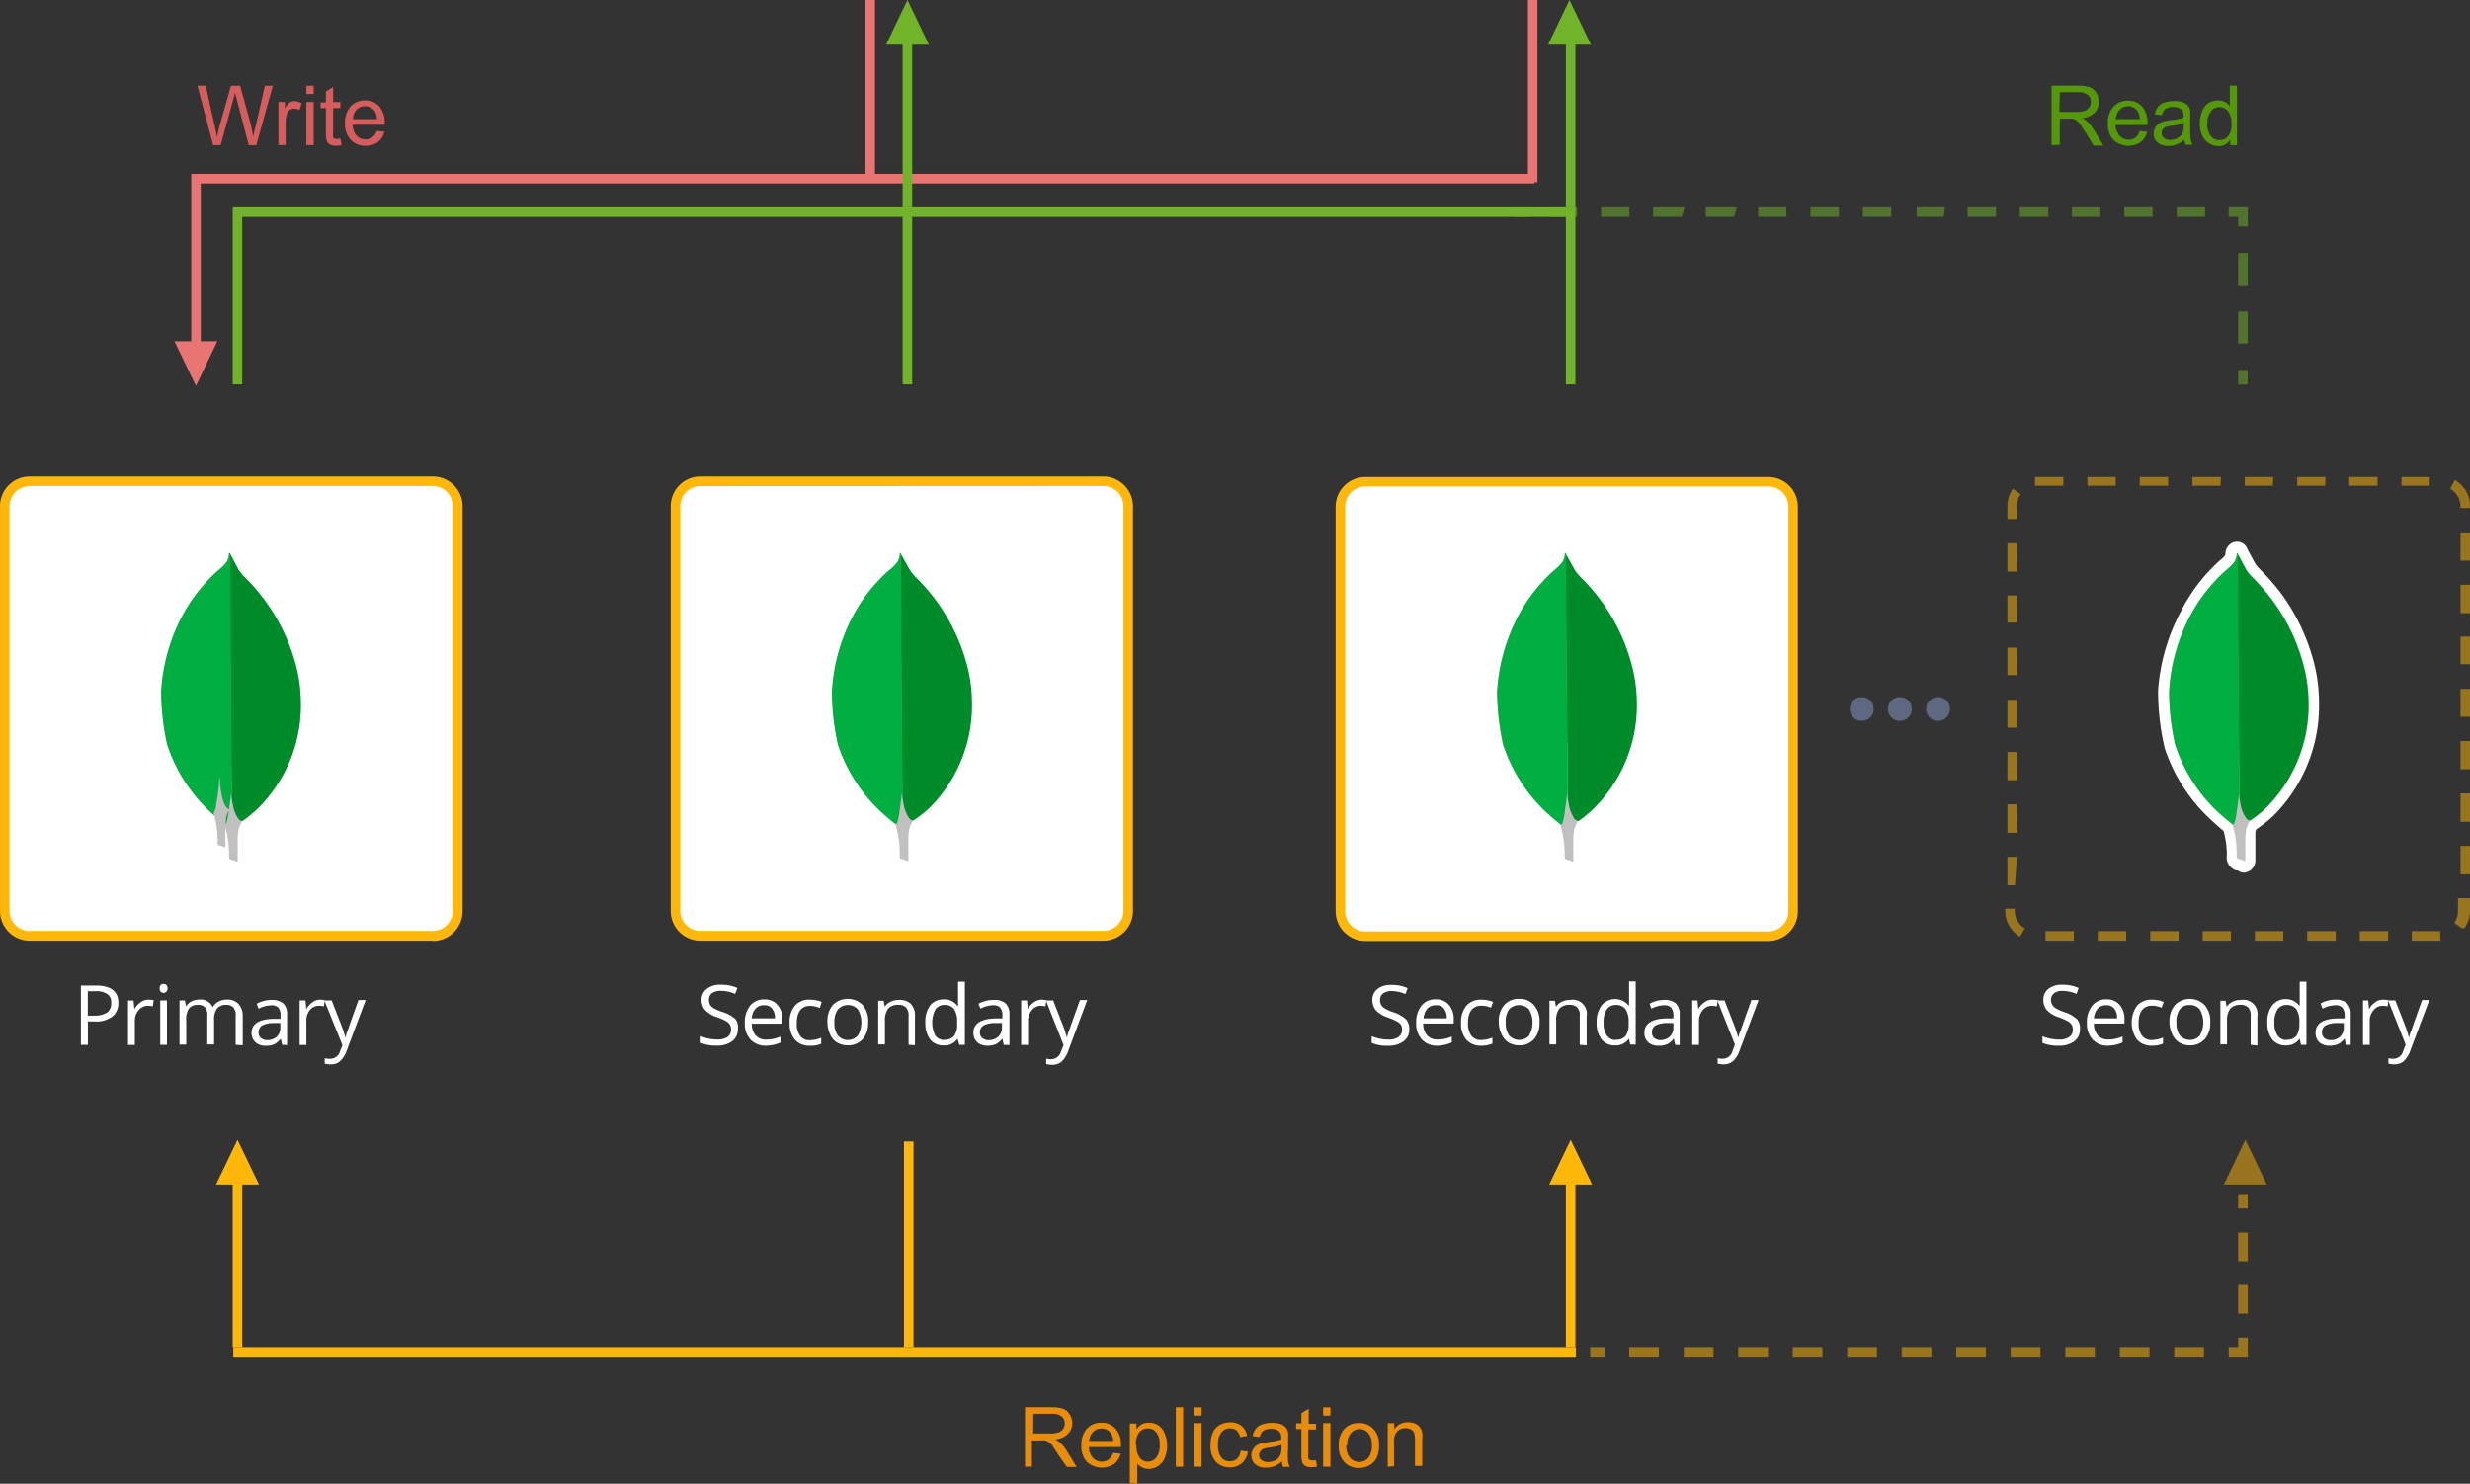 <svg id="b2e19d48-5b81-490c-b13d-af9fe0de7907" data-name="Слой 1" xmlns="http://www.w3.org/2000/svg" width="283" height="170" viewBox="0 0 283 170"><rect x="0" y="0" width="283" height="170" fill="#333333" stroke="none"/><path d="M13.56,114.89a1.94,1.94,0,0,1-.7,1.59,3.09,3.09,0,0,1-2,.55h-.79v2.68h-.8v-6.8H11C12.71,112.91,13.56,113.58,13.56,114.89Zm-3.5,1.47h.7a2.7,2.7,0,0,0,1.52-.36,1.27,1.27,0,0,0,.46-1.09,1.13,1.13,0,0,0-.41-1,2.23,2.23,0,0,0-1.4-.35h-.87Z" fill="#fff"/><path d="M17,114.53a3.15,3.15,0,0,1,.61.06l-.11.71a3.45,3.45,0,0,0-.55-.07,1.36,1.36,0,0,0-1.06.5,1.84,1.84,0,0,0-.44,1.27v2.73h-.78v-5.1h.63l.1,1h0a2.16,2.16,0,0,1,.67-.77A1.49,1.49,0,0,1,17,114.53Z" fill="#fff"/><path d="M18.29,113.23a.52.52,0,0,1,.13-.39.49.49,0,0,1,.64,0,.6.6,0,0,1,0,.78.44.44,0,0,1-.31.13.46.46,0,0,1-.33-.13A.56.56,0,0,1,18.29,113.23Zm.84,6.48h-.77v-5.09h.77Z" fill="#fff"/><path d="M27,119.71v-3.28a1.32,1.32,0,0,0-.27-1,1,1,0,0,0-.8-.3,1.28,1.28,0,0,0-1.06.41,2,2,0,0,0-.34,1.27v2.86h-.78v-3.24a1.38,1.38,0,0,0-.25-1,1,1,0,0,0-.81-.3,1.24,1.24,0,0,0-1.06.44,2.29,2.29,0,0,0-.29,1.43v2.68h-.77v-5.06h.62l.13.69h0a1.42,1.42,0,0,1,.61-.58,2,2,0,0,1,.89-.21,1.5,1.5,0,0,1,1.55.87h0a1.76,1.76,0,0,1,.66-.64,2.08,2.08,0,0,1,.95-.23,1.75,1.75,0,0,1,1.29.45,2,2,0,0,1,.54,1.46v3.33Z" fill="#fff"/><path d="M32.32,119.71l-.15-.71h0a2.27,2.27,0,0,1-.76.65,2.35,2.35,0,0,1-.95.17,1.74,1.74,0,0,1-1.18-.39,1.47,1.47,0,0,1-.46-1.08q0-1.55,2.46-1.62h.86v-.38a1.29,1.29,0,0,0-.25-.89,1.06,1.06,0,0,0-.83-.28,3.25,3.25,0,0,0-1.43.39l-.22-.57a3.5,3.5,0,0,1,1.7-.44,2.05,2.05,0,0,1,1.35.4,1.68,1.68,0,0,1,.43,1.3v3.48Zm-1.73-.54a1.57,1.57,0,0,0,1.13-.4,1.47,1.47,0,0,0,.4-1.11v-.45h-.76a2.73,2.73,0,0,0-1.32.28.87.87,0,0,0-.41.79.77.77,0,0,0,.25.64A1.08,1.08,0,0,0,30.59,119.17Z" fill="#fff"/><path d="M36.6,114.53a3.15,3.15,0,0,1,.61.06l-.1.71a3.43,3.43,0,0,0-.56-.07,1.36,1.36,0,0,0-1.06.5A1.87,1.87,0,0,0,35.1,117v2.73h-.77v-5.11H35l.09,1h0a2.19,2.19,0,0,1,.68-.77A1.5,1.5,0,0,1,36.6,114.53Z" fill="#fff"/><path d="M37.16,114.62H38l1.11,2.85a10.48,10.48,0,0,1,.46,1.44h0a3.8,3.8,0,0,1,.25-.81c.13-.38.54-1.56,1.25-3.53h.83l-2.18,5.8a3,3,0,0,1-.76,1.22,1.52,1.52,0,0,1-1.06.36,3.27,3.27,0,0,1-.7-.08v-.62a2.76,2.76,0,0,0,.57.06,1.15,1.15,0,0,0,1.18-.85l.28-.72Z" fill="#fff"/><path d="M80.24,55.16h46.18A2.86,2.86,0,0,1,129.27,58v46.35a2.86,2.86,0,0,1-2.85,2.86H80.24a2.86,2.86,0,0,1-2.84-2.86h0V58A2.85,2.85,0,0,1,80.24,55.16Z" fill="#fff"/><path d="M126.41,107.78H80.24a3.4,3.4,0,0,1-3.39-3.41h0V58a3.4,3.4,0,0,1,3.39-3.41h46.17a3.42,3.42,0,0,1,3.4,3.41v46.35a3.41,3.41,0,0,1-3.39,3.43ZM80.24,55.7a2.31,2.31,0,0,0-2.3,2.3v46.35a2.32,2.32,0,0,0,2.3,2.31h46.17a2.33,2.33,0,0,0,2.31-2.31V58a2.32,2.32,0,0,0-2.31-2.32Z" fill="#ffb70a"/><path d="M156.43,55.2H202.6a2.86,2.86,0,0,1,2.85,2.85h0v46.35a2.86,2.86,0,0,1-2.84,2.86H156.43a2.86,2.86,0,0,1-2.85-2.86V58.06A2.86,2.86,0,0,1,156.43,55.2Z" fill="#fff"/><path d="M202.59,107.81H156.43a3.41,3.41,0,0,1-3.4-3.41V58.06a3.41,3.41,0,0,1,3.4-3.41h46.16a3.4,3.4,0,0,1,3.4,3.4h0V104.4a3.4,3.4,0,0,1-3.39,3.41ZM156.43,55.74a2.32,2.32,0,0,0-2.31,2.32V104.4a2.32,2.32,0,0,0,2.31,2.32h46.16a2.3,2.3,0,0,0,2.31-2.31h0V58.06a2.3,2.3,0,0,0-2.3-2.32H156.43Z" fill="#ffb70a"/><g opacity="0.5"><path d="M279.61,107.78h-3.28v-1.1h3.25Zm-6,0h-3.24v-1.1h3.26Zm-6,0h-3.26v-1.1h3.26Zm-6,0h-3.25v-1.1h3.25Zm-6,0h-3.24v-1.1h3.24Zm-6,0h-3.24v-1.1h3.24Zm-6,0h-3.25v-1.1h3.24Zm-6,0h-3.25v-1.1h3.25Zm-6.16-.46a3.41,3.41,0,0,1-1.7-2.95v-.26h1.09v.26a2.37,2.37,0,0,0,1.15,2Zm50.64-.95-.89-.63a2.33,2.33,0,0,0,.42-1.33V102.9H283v1.51a3.35,3.35,0,0,1-.62,1.91Zm-51.23-4.94H230V98.17h1.09ZM283,100.17h-1.09V96.92H283Zm-51.87-4.76H230V92.15h1.09ZM283,94.15h-1.09V90.9H283Zm-51.87-4.76H230V86.16h1.09ZM283,88.13h-1.09V84.91H283Zm-51.87-4.76H230V80.18h1.09ZM283,82.12h-1.09v-3.2H283Zm-51.87-4.77H230V74.2h1.09ZM283,76.1h-1.09V72.94H283Zm-51.87-4.77H230V68.22h1.09ZM283,70.25h-1.09V67H283Zm-51.87-4.77H230V62.24h1.09ZM283,64.23h-1.09V61H283Zm-51.87-4.77H230V58a3.5,3.5,0,0,1,.62-2l.89.63a2.36,2.36,0,0,0-.42,1.34ZM283,58.21h-1.09V58a2.33,2.33,0,0,0-1.18-2l.54-1A3.41,3.41,0,0,1,283,58Zm-4.64-2.56h-3.21v-1h3.25Zm-5.95,0h-3.25v-1h3.25Zm-6,0H263.2v-1h3.25Zm-6,0H257.2v-1h3.26Zm-6,0H251.2v-1h3.26Zm-6,0h-3.25v-1h3.26Zm-6,0h-3.24v-1h3.24Zm-6,0h-3.25v-1h3.25Z" fill="#ffb70a"/></g><rect x="179.41" y="134.06" width="1.09" height="20.28" fill="#ffb70a"/><rect x="103.57" y="130.78" width="1.09" height="23.57" fill="#ffb70a"/><polygon points="179.96 130.59 177.5 135.71 182.41 135.71 179.96 130.59" fill="#ffb70a"/><rect x="26.66" y="134.06" width="1.09" height="20.28" fill="#ffb70a"/><polygon points="27.21 130.59 24.75 135.71 29.67 135.71 27.21 130.59" fill="#ffb70a"/><polygon points="257.26 130.59 254.8 135.71 259.72 135.71 257.26 130.59" fill="#ffb70a" opacity="0.5" style="isolation:isolate"/><rect x="103.57" y="154.34" width="76.98" height="1.1" fill="#ffb70a"/><rect x="26.73" y="154.34" width="76.98" height="1.1" fill="#ffb70a"/><g opacity="0.5"><rect x="256.44" y="136.81" width="1.09" height="1.65" fill="#ffb70a"/><path d="M257.54,150.5h-1.1v-3.28h1.1Zm0-6h-1.1v-3.28h1.1Z" fill="#ffb70a"/><polygon points="257.54 155.44 255.35 155.44 255.35 154.34 256.44 154.34 256.44 153.25 257.54 153.25 257.54 155.44" fill="#ffb70a"/><path d="M252.52,155.44h-3.41v-1.1h3.41Zm-6.25,0h-3.39v-1.1h3.4Zm-6.24,0h-3.4v-1.1H240Zm-6.25,0h-3.41v-1.1h3.41Zm-6.24,0h-3.41v-1.1h3.41Zm-6.25,0h-3.4v-1.1h3.4Zm-6.24,0h-3.4v-1.1h3.4Zm-6.24,0H205.4v-1.1h3.41Zm-6.24,0h-3.41v-1.1h3.41Zm-6.25,0h-3.4v-1.1h3.4Zm-6.25,0h-3.41v-1.1h3.41Z" fill="#ffb70a"/><rect x="182.2" y="154.34" width="1.64" height="1.1" fill="#ffb70a"/></g><path d="M117.44,168.05v-6.82h3a4,4,0,0,1,1.38.18,1.43,1.43,0,0,1,.75.66,1.88,1.88,0,0,1,.29,1,1.74,1.74,0,0,1-.52,1.22,2.29,2.29,0,0,1-1.44.63,2.38,2.38,0,0,1,.54.35,4.6,4.6,0,0,1,.75.9l1.17,1.91h-1.12l-1-1.42c-.25-.41-.47-.73-.64-1a1.92,1.92,0,0,0-.46-.44,1,1,0,0,0-.4-.18,2.18,2.18,0,0,0-.51,0h-1v3Zm.94-3.81h1.9a2.81,2.81,0,0,0,1-.13,1,1,0,0,0,.53-.41,1.12,1.12,0,0,0,.18-.62,1,1,0,0,0-.35-.79,1.67,1.67,0,0,0-1.1-.31h-2.15Z" fill="#e88d0b"/><path d="M127.54,166.46l.86.1a2.12,2.12,0,0,1-.76,1.18,2.55,2.55,0,0,1-3.12-.25,2.63,2.63,0,0,1-.62-1.9,2.78,2.78,0,0,1,.63-1.91,2.21,2.21,0,0,1,1.66-.68,2.08,2.08,0,0,1,1.61.67,2.69,2.69,0,0,1,.63,1.9v.22h-3.67a1.91,1.91,0,0,0,.46,1.25,1.39,1.39,0,0,0,1,.43,1.32,1.32,0,0,0,.79-.24A1.73,1.73,0,0,0,127.54,166.46Zm-2.74-1.36h2.75a1.79,1.79,0,0,0-.31-.95,1.37,1.37,0,0,0-1.93-.16l-.07.06A1.58,1.58,0,0,0,124.8,165.1Z" fill="#e88d0b"/><path d="M129.45,169.94V163.1h.76v.65a1.82,1.82,0,0,1,.6-.57,1.71,1.71,0,0,1,.83-.18,1.92,1.92,0,0,1,1.11.32,2,2,0,0,1,.72,1,3.6,3.6,0,0,1,0,2.66,2,2,0,0,1-.79,1,2.11,2.11,0,0,1-1.09.33,1.63,1.63,0,0,1-.75-.18,1.67,1.67,0,0,1-.54-.45V170Zm.76-4.33a2.19,2.19,0,0,0,.37,1.41,1.17,1.17,0,0,0,.95.45,1.25,1.25,0,0,0,.95-.47,2.2,2.2,0,0,0,.39-1.47,2.14,2.14,0,0,0-.38-1.41,1.18,1.18,0,0,0-1-.46,1.21,1.21,0,0,0-1,.49,2.2,2.2,0,0,0-.33,1.46Z" fill="#e88d0b"/><path d="M134.72,168.05v-6.82h.84v6.82Z" fill="#e88d0b"/><path d="M136.84,162.19v-.95h.83v.95Zm0,5.86v-5h.83v5Z" fill="#e88d0b"/><path d="M142.15,166.21l.82.1a2.11,2.11,0,0,1-.69,1.34,2,2,0,0,1-1.35.48,2.15,2.15,0,0,1-1.64-.66,2.75,2.75,0,0,1-.6-1.91,3.52,3.52,0,0,1,.26-1.4,1.85,1.85,0,0,1,.8-.9,2.44,2.44,0,0,1,1.18-.3,2.06,2.06,0,0,1,1.31.4,1.92,1.92,0,0,1,.65,1.16l-.81.13a1.39,1.39,0,0,0-.41-.76,1.1,1.1,0,0,0-.72-.24,1.2,1.2,0,0,0-1,.45,2.14,2.14,0,0,0-.4,1.43,2.2,2.2,0,0,0,.38,1.45,1.2,1.2,0,0,0,1,.45,1.15,1.15,0,0,0,.81-.3A1.52,1.52,0,0,0,142.15,166.21Z" fill="#e88d0b"/><path d="M146.89,167.44a3.43,3.43,0,0,1-.89.56,2.57,2.57,0,0,1-.95.16,1.75,1.75,0,0,1-1.24-.4,1.35,1.35,0,0,1-.27-1.65,1.41,1.41,0,0,1,.42-.49,2.25,2.25,0,0,1,.61-.28,6.69,6.69,0,0,0,.74-.12,6.78,6.78,0,0,0,1.49-.29v-.22a1,1,0,0,0-.24-.72,1.41,1.41,0,0,0-.95-.29,1.67,1.67,0,0,0-.87.21,1.37,1.37,0,0,0-.41.74l-.81-.12a2,2,0,0,1,.36-.84,1.58,1.58,0,0,1,.74-.5,3.28,3.28,0,0,1,1.12-.17,3.06,3.06,0,0,1,1,.14,1.5,1.5,0,0,1,.58.38,1.35,1.35,0,0,1,.26.57,5,5,0,0,1,0,.77V166a10.46,10.46,0,0,0,0,1.48,2.08,2.08,0,0,0,.21.59H147A1.92,1.92,0,0,1,146.89,167.44Zm-.06-1.91a5.81,5.81,0,0,1-1.37.32,3.08,3.08,0,0,0-.73.16.79.79,0,0,0-.32.28.7.7,0,0,0,.13,1,1.14,1.14,0,0,0,.74.23,1.78,1.78,0,0,0,.85-.21,1.24,1.24,0,0,0,.55-.58,2,2,0,0,0,.15-.84Z" fill="#e88d0b"/><path d="M150.78,167.29l.12.75a3.38,3.38,0,0,1-.63.07,1.32,1.32,0,0,1-.7-.14.76.76,0,0,1-.35-.38,2.8,2.8,0,0,1-.11-1v-2.86h-.61v-.66h.61V161.9l.83-.5v1.72h.84v.66h-.88v2.86a1.14,1.14,0,0,0,0,.45.39.39,0,0,0,.14.17.49.49,0,0,0,.29.06A1.14,1.14,0,0,0,150.78,167.29Z" fill="#e88d0b"/><path d="M151.6,162.19v-.95h.83v.95Zm0,5.86v-5h.83v5Z" fill="#e88d0b"/><path d="M153.39,165.58a2.58,2.58,0,0,1,.76-2,2.25,2.25,0,0,1,1.55-.54,2.2,2.2,0,0,1,1.66.67,2.51,2.51,0,0,1,.64,1.83,3.25,3.25,0,0,1-.28,1.51,2,2,0,0,1-.84.85,2.44,2.44,0,0,1-1.18.3,2.22,2.22,0,0,1-1.67-.67A2.63,2.63,0,0,1,153.39,165.58Zm.86,0a2.12,2.12,0,0,0,.41,1.42,1.39,1.39,0,0,0,2,.15l0,0,.11-.11a2.15,2.15,0,0,0,.41-1.45,2,2,0,0,0-.41-1.39,1.3,1.3,0,0,0-1-.48,1.33,1.33,0,0,0-1,.48,2.12,2.12,0,0,0-.41,1.42Z" fill="#e88d0b"/><path d="M159,168.05v-5h.75v.71a1.77,1.77,0,0,1,1.57-.81,2.24,2.24,0,0,1,.81.15,1.32,1.32,0,0,1,.56.43,1.61,1.61,0,0,1,.26.62,3.66,3.66,0,0,1,0,.81v3h-.83v-3a2.24,2.24,0,0,0-.1-.77.74.74,0,0,0-.34-.4,1.08,1.08,0,0,0-.58-.16,1.31,1.31,0,0,0-1,.35,1.65,1.65,0,0,0-.38,1.28V168Z" fill="#e88d0b"/><circle cx="222.05" cy="81.23" r="1.37" fill="#5e6981"/><circle cx="217.68" cy="81.23" r="1.37" fill="#5e6981"/><circle cx="213.31" cy="81.23" r="1.37" fill="#5e6981"/><path d="M3.4,55.16H49.57A2.86,2.86,0,0,1,52.42,58v46.35a2.86,2.86,0,0,1-2.85,2.86H3.4a2.86,2.86,0,0,1-2.85-2.85h0V58A2.85,2.85,0,0,1,3.4,55.16Z" fill="#fff"/><path d="M49.56,107.78H3.4A3.41,3.41,0,0,1,0,104.37H0V58a3.41,3.41,0,0,1,3.4-3.41H49.56A3.41,3.41,0,0,1,53,58v46.38a3.41,3.41,0,0,1-3.39,3.43ZM3.4,55.7A2.32,2.32,0,0,0,1.09,58v46.35a2.3,2.3,0,0,0,2.31,2.31H49.56a2.3,2.3,0,0,0,2.31-2.31h0V58a2.3,2.3,0,0,0-2.3-2.32H3.4Z" fill="#ffb70a"/><rect x="22.5" y="19.92" width="153.31" height="1.1" fill="#e87474"/><rect x="99.16" width="1.09" height="20.28" fill="#e87474"/><rect x="175.06" width="1.09" height="20.88" fill="#e87474"/><polygon points="179.82 0 177.37 5.12 182.28 5.12 179.82 0" fill="#71b429"/><rect x="103.42" y="3.48" width="1.09" height="20.28" fill="#71b429"/><rect x="26.66" y="23.76" width="1.09" height="20.28" fill="#71b429"/><rect x="103.42" y="23.76" width="1.09" height="20.28" fill="#71b429"/><rect x="179.41" y="3.48" width="1.09" height="20.28" fill="#71b429"/><rect x="179.41" y="23.76" width="1.09" height="20.28" fill="#71b429"/><rect x="27.67" y="23.76" width="151.93" height="1.1" fill="#71b429"/><rect x="21.91" y="19.93" width="1.09" height="20.28" fill="#e87474"/><polygon points="103.97 0 101.52 5.12 106.43 5.12 103.97 0" fill="#71b429"/><polygon points="22.45 44.22 19.99 39.1 24.9 39.1 22.45 44.22" fill="#e87474"/><g opacity="0.5"><rect x="256.44" y="42.4" width="1.09" height="1.65" fill="#71b429"/><path d="M257.54,39.35h-1.1V35.69h1.1Zm0-6.67h-1.1V29h1.1Z" fill="#71b429"/><polygon points="257.54 25.95 256.44 25.95 256.44 24.85 255.35 24.85 255.35 23.75 257.54 23.75 257.54 25.95" fill="#71b429"/><path d="M252.64,24.85H249.4V23.76h3.24Zm-6,0h-3.25V23.76h3.24Zm-6,0h-3.25V23.76h3.25Zm-5.95,0h-3.28V23.76h3.26Zm-6,0h-3.25V23.76h3.25Zm-6,0H219.6V23.76h3.24Zm-6,0h-3.25V23.76h3.25Zm-6,0h-3.25V23.76h3.25Zm-6,0h-3.25V23.76h3.22Zm-6,0h-3.26V23.76H199Zm-6,0H189.4V23.76H193Zm-6,0h-3.25V23.76h3.25Zm-6,0h-3.24V23.76h3.24Z" fill="#71b429"/><rect x="173.52" y="23.76" width="1.64" height="1.1" fill="#71b429"/></g><path d="M84.54,117.9a1.69,1.69,0,0,1-.64,1.39,2.87,2.87,0,0,1-1.77.51,4.36,4.36,0,0,1-1.85-.32v-.76a5,5,0,0,0,1.9.38,2,2,0,0,0,1.19-.3,1,1,0,0,0,.39-.83,1.06,1.06,0,0,0-.14-.58,1.27,1.27,0,0,0-.47-.42,6.28,6.28,0,0,0-1-.43,3.18,3.18,0,0,1-1.35-.81,1.7,1.7,0,0,1-.42-1.2,1.51,1.51,0,0,1,.62-1.25,2.36,2.36,0,0,1,1.58-.46,4.44,4.44,0,0,1,1.9.37l-.25.68a4.07,4.07,0,0,0-1.65-.35,1.55,1.55,0,0,0-1,.27.91.91,0,0,0-.35.75,1.17,1.17,0,0,0,.13.58,1.24,1.24,0,0,0,.44.41,5.87,5.87,0,0,0,1,.42,3.82,3.82,0,0,1,1.47.82A1.56,1.56,0,0,1,84.54,117.9Z" fill="#fff"/><path d="M87.77,119.81a2.33,2.33,0,0,1-1.78-.7,2.64,2.64,0,0,1-.65-1.9,3,3,0,0,1,.61-2,2,2,0,0,1,1.62-.71,1.89,1.89,0,0,1,1.51.63,2.42,2.42,0,0,1,.56,1.67v.48h-3.5a2,2,0,0,0,.45,1.36,1.53,1.53,0,0,0,1.21.47,4.09,4.09,0,0,0,1.62-.34v.68a4.2,4.2,0,0,1-.78.26A5.16,5.16,0,0,1,87.77,119.81Zm-.21-4.64a1.26,1.26,0,0,0-1,.4,1.86,1.86,0,0,0-.43,1.1h2.66a1.64,1.64,0,0,0-.33-1.11A1.07,1.07,0,0,0,87.56,115.17Z" fill="#fff"/><path d="M92.79,119.81a2.13,2.13,0,0,1-1.71-.69,2.78,2.78,0,0,1-.61-1.9,2.84,2.84,0,0,1,.61-2,2.14,2.14,0,0,1,1.75-.69,3.55,3.55,0,0,1,.73.08,2,2,0,0,1,.58.19l-.21.68a3.62,3.62,0,0,0-.56-.17,3.33,3.33,0,0,0-.54-.07c-1,0-1.54.66-1.54,2a2.26,2.26,0,0,0,.38,1.43,1.28,1.28,0,0,0,1.12.51,3.41,3.41,0,0,0,1.3-.28v.69A2.9,2.9,0,0,1,92.79,119.81Z" fill="#fff"/><path d="M99.47,117.16a2.78,2.78,0,0,1-.63,1.9,2.22,2.22,0,0,1-1.73.71,2.34,2.34,0,0,1-1.21-.33,2,2,0,0,1-.82-1,3.22,3.22,0,0,1-.28-1.4,2.84,2.84,0,0,1,.62-1.9,2.43,2.43,0,0,1,3.42,0A2.81,2.81,0,0,1,99.47,117.16Zm-3.87,0a2.44,2.44,0,0,0,.4,1.48,1.52,1.52,0,0,0,2.14.15l.15-.15a3,3,0,0,0,0-3,1.55,1.55,0,0,0-2.2-.07h0l-.08.07A2.41,2.41,0,0,0,95.6,117.16Z" fill="#fff"/><path d="M104.1,119.71v-3.28a1.34,1.34,0,0,0-.29-1,1.15,1.15,0,0,0-.88-.3,1.47,1.47,0,0,0-1.17.43,2.24,2.24,0,0,0-.37,1.42v2.68h-.77v-5h.63l.12.69h0a1.45,1.45,0,0,1,.67-.58,2.09,2.09,0,0,1,.95-.21,1.85,1.85,0,0,1,1.37.45,1.93,1.93,0,0,1,.47,1.42v3.32Z" fill="#fff"/><path d="M109.71,119h0a1.77,1.77,0,0,1-1.58.78,1.91,1.91,0,0,1-1.56-.69,3.07,3.07,0,0,1-.55-1.9,3.17,3.17,0,0,1,.55-2,1.91,1.91,0,0,1,1.56-.69,1.8,1.8,0,0,1,1.57.75h.07v-2.78h.78v7.24h-.63Zm-1.53.13a1.38,1.38,0,0,0,1.13-.43,2.14,2.14,0,0,0,.35-1.39v-.16a2.56,2.56,0,0,0-.35-1.55,1.34,1.34,0,0,0-1.14-.46,1.17,1.17,0,0,0-1,.52,3.3,3.3,0,0,0,0,3,1.27,1.27,0,0,0,1,.5Z" fill="#fff"/><path d="M115,119.71l-.15-.72h0a2.34,2.34,0,0,1-.75.65,2.39,2.39,0,0,1-.95.17,1.74,1.74,0,0,1-1.18-.39,1.46,1.46,0,0,1-.44-1.12c0-1,.83-1.57,2.47-1.62h.85v-.34a1.29,1.29,0,0,0-.25-.89,1.07,1.07,0,0,0-.82-.28,3.3,3.3,0,0,0-1.44.39l-.24-.56a4,4,0,0,1,.83-.33,3.8,3.8,0,0,1,.95-.11,1.91,1.91,0,0,1,1.34.4,1.71,1.71,0,0,1,.44,1.3v3.48Zm-1.74-.54a1.57,1.57,0,0,0,1.13-.4,1.43,1.43,0,0,0,.41-1.11v-.45H114a2.73,2.73,0,0,0-1.32.28.89.89,0,0,0-.41.79.81.81,0,0,0,.26.64A1.08,1.08,0,0,0,113.26,119.17Z" fill="#fff"/><path d="M119.29,114.53a3.05,3.05,0,0,1,.6.06l-.11.71a3.45,3.45,0,0,0-.55-.07,1.31,1.31,0,0,0-1,.5,1.82,1.82,0,0,0-.44,1.26v2.73H117v-5.1h.67l.09,1h0a2.16,2.16,0,0,1,.67-.77A1.59,1.59,0,0,1,119.29,114.53Z" fill="#fff"/><path d="M119.84,114.62h.83l1.11,2.85a10.48,10.48,0,0,1,.46,1.44h0a3.78,3.78,0,0,1,.24-.81c.13-.38.55-1.56,1.26-3.53h.83l-2.18,5.85a3,3,0,0,1-.76,1.22,1.64,1.64,0,0,1-1.06.36,3.27,3.27,0,0,1-.7-.08v-.62a2.76,2.76,0,0,0,.57.06,1.19,1.19,0,0,0,1.13-.9l.29-.72Z" fill="#fff"/><path d="M161.47,117.9a1.63,1.63,0,0,1-.65,1.4,2.82,2.82,0,0,1-1.76.51,4.26,4.26,0,0,1-1.9-.32v-.76a5.15,5.15,0,0,0,1.9.38,2,2,0,0,0,1.18-.3,1,1,0,0,0,.4-.83,1.17,1.17,0,0,0-.13-.58,1.42,1.42,0,0,0-.51-.4,7.35,7.35,0,0,0-1-.43,3.28,3.28,0,0,1-1.35-.81,1.83,1.83,0,0,1-.41-1.21,1.55,1.55,0,0,1,.59-1.25,2.41,2.41,0,0,1,1.56-.46,4.37,4.37,0,0,1,1.89.37l-.24.68a4.28,4.28,0,0,0-1.62-.35,1.6,1.6,0,0,0-.95.27.91.91,0,0,0-.35.75,1.17,1.17,0,0,0,.13.58,1.24,1.24,0,0,0,.44.41,5.28,5.28,0,0,0,.94.42,3.82,3.82,0,0,1,1.47.82A1.61,1.61,0,0,1,161.47,117.9Z" fill="#fff"/><path d="M164.69,119.81a2.31,2.31,0,0,1-1.77-.7,2.64,2.64,0,0,1-.66-1.9,3,3,0,0,1,.61-2,2,2,0,0,1,1.62-.72,1.89,1.89,0,0,1,1.51.63,2.42,2.42,0,0,1,.56,1.67v.48h-3.5a2,2,0,0,0,.46,1.36,1.51,1.51,0,0,0,1.2.47,4.09,4.09,0,0,0,1.62-.34v.68a5.36,5.36,0,0,1-.77.26A5.16,5.16,0,0,1,164.69,119.81Zm-.21-4.64a1.27,1.27,0,0,0-.95.4,1.92,1.92,0,0,0-.42,1.1h2.65a1.63,1.63,0,0,0-.32-1.11A1.09,1.09,0,0,0,164.48,115.17Z" fill="#fff"/><path d="M169.71,119.81a2.21,2.21,0,0,1-1.71-.69,2.83,2.83,0,0,1-.6-1.9,2.94,2.94,0,0,1,.61-2,2.21,2.21,0,0,1,1.75-.69,3.65,3.65,0,0,1,.74.08,1.91,1.91,0,0,1,.57.19l-.24.65a3.5,3.5,0,0,0-.55-.17,2.33,2.33,0,0,0-.53-.06c-1,0-1.56.65-1.56,2a2.43,2.43,0,0,0,.38,1.43,1.36,1.36,0,0,0,1.12.51,3.41,3.41,0,0,0,1.3-.28v.69A3.1,3.1,0,0,1,169.71,119.81Z" fill="#fff"/><path d="M176.39,117.16a2.78,2.78,0,0,1-.63,1.9,2.2,2.2,0,0,1-1.72.71,2.34,2.34,0,0,1-1.21-.33,2.14,2.14,0,0,1-.81-1,3.1,3.1,0,0,1-.3-1.4,2.78,2.78,0,0,1,.63-1.9,2.18,2.18,0,0,1,1.73-.7,2.11,2.11,0,0,1,1.68.72A2.75,2.75,0,0,1,176.39,117.16Zm-3.87,0a2.43,2.43,0,0,0,.39,1.48,1.55,1.55,0,0,0,2.17.13h0l.11-.12a3,3,0,0,0,0-3,1.58,1.58,0,0,0-2.22-.07l-.07.07A2.34,2.34,0,0,0,172.52,117.16Z" fill="#fff"/><path d="M181,119.71v-3.28a1.29,1.29,0,0,0-.28-1,1.16,1.16,0,0,0-.89-.3,1.44,1.44,0,0,0-1.16.43,2.11,2.11,0,0,0-.37,1.42v2.68h-.77v-5h.62l.13.69h0a1.61,1.61,0,0,1,.66-.58,2.09,2.09,0,0,1,.95-.21,1.63,1.63,0,0,1,1.9,1.28v0a1.57,1.57,0,0,1,0,.61v3.32Z" fill="#fff"/><path d="M186.64,119h0a1.84,1.84,0,0,1-1.6.78,1.91,1.91,0,0,1-1.54-.69,2.94,2.94,0,0,1-.56-1.9,3.1,3.1,0,0,1,.56-2,2,2,0,0,1,3.09,0h.06v-2.75h.76v7.24h-.62Zm-1.54.13a1.42,1.42,0,0,0,1.15-.43,2.26,2.26,0,0,0,.35-1.39v-.16a2.64,2.64,0,0,0-.36-1.55,1.37,1.37,0,0,0-1.15-.46,1.17,1.17,0,0,0-1,.52,2.63,2.63,0,0,0-.36,1.5,2.43,2.43,0,0,0,.36,1.46,1.2,1.2,0,0,0,1,.54Z" fill="#fff"/><path d="M191.93,119.71l-.15-.72h0a2.27,2.27,0,0,1-.76.65,2.3,2.3,0,0,1-1,.17,1.78,1.78,0,0,1-1.19-.39,1.46,1.46,0,0,1-.42-1.12c0-1,.81-1.57,2.46-1.62h.86v-.34a1.35,1.35,0,0,0-.26-.89,1,1,0,0,0-.82-.28,3.3,3.3,0,0,0-1.44.39L189,115a3.07,3.07,0,0,1,.82-.33,3.48,3.48,0,0,1,.85-.11,1.91,1.91,0,0,1,1.34.4,1.71,1.71,0,0,1,.44,1.3v3.48Zm-1.74-.54a1.57,1.57,0,0,0,1.13-.4,1.43,1.43,0,0,0,.41-1.11v-.45H191a2.77,2.77,0,0,0-1.33.28.86.86,0,0,0-.39.79.81.81,0,0,0,.24.64,1.11,1.11,0,0,0,.67.25Z" fill="#fff"/><path d="M196.21,114.53a3.15,3.15,0,0,1,.61.06l-.11.71a3.43,3.43,0,0,0-.56-.07,1.34,1.34,0,0,0-1.05.5,1.87,1.87,0,0,0-.44,1.26v2.73h-.77v-5.1h.6l.09,1h0a2.19,2.19,0,0,1,.68-.77A1.49,1.49,0,0,1,196.21,114.53Z" fill="#fff"/><path d="M196.77,114.62h.82l1.11,2.85a10.48,10.48,0,0,1,.46,1.44h0a3.33,3.33,0,0,1,.26-.81c.13-.38.54-1.56,1.25-3.53h.82l-2.18,5.8a3,3,0,0,1-.76,1.22,1.64,1.64,0,0,1-1.06.36,3.25,3.25,0,0,1-.69-.08v-.62a2.76,2.76,0,0,0,.57.06,1.17,1.17,0,0,0,1.13-.89l.28-.73Z" fill="#fff"/><path d="M238.31,117.9a1.66,1.66,0,0,1-.64,1.4,2.87,2.87,0,0,1-1.77.51,4.51,4.51,0,0,1-1.89-.32v-.76a5.1,5.1,0,0,0,1.89.38,2,2,0,0,0,1.19-.3,1,1,0,0,0,.4-.83,1.17,1.17,0,0,0-.13-.58,1.38,1.38,0,0,0-.48-.42,7.35,7.35,0,0,0-1-.43,3.28,3.28,0,0,1-1.35-.81,1.78,1.78,0,0,1-.41-1.21,1.48,1.48,0,0,1,.59-1.25,2.41,2.41,0,0,1,1.56-.46,4.37,4.37,0,0,1,1.89.37l-.24.68a4.38,4.38,0,0,0-1.63-.35,1.59,1.59,0,0,0-.94.27,1,1,0,0,0-.36.75,1.18,1.18,0,0,0,.14.58,1.3,1.3,0,0,0,.43.41,5.38,5.38,0,0,0,.95.42,3.78,3.78,0,0,1,1.46.82A1.54,1.54,0,0,1,238.31,117.9Z" fill="#fff"/><path d="M241.54,119.81a2.31,2.31,0,0,1-1.77-.7,2.64,2.64,0,0,1-.66-1.9,3,3,0,0,1,.61-2,2,2,0,0,1,1.62-.72,1.89,1.89,0,0,1,1.51.63,2.42,2.42,0,0,1,.56,1.67v.48h-3.5a2,2,0,0,0,.45,1.36,1.53,1.53,0,0,0,1.21.47,4.09,4.09,0,0,0,1.62-.34v.68a5.36,5.36,0,0,1-.77.26A5.16,5.16,0,0,1,241.54,119.81Zm-.21-4.64a1.26,1.26,0,0,0-1,.4,1.92,1.92,0,0,0-.42,1.1h2.65a1.63,1.63,0,0,0-.32-1.11,1.09,1.09,0,0,0-.91-.39Z" fill="#fff"/><path d="M246.56,119.81a2.21,2.21,0,0,1-1.71-.69,3.4,3.4,0,0,1,0-3.9,2.21,2.21,0,0,1,1.75-.69,3.65,3.65,0,0,1,.74.08,2.25,2.25,0,0,1,.57.19l-.24.65a3.5,3.5,0,0,0-.55-.17,2.33,2.33,0,0,0-.53-.06c-1,0-1.56.65-1.56,2a2.32,2.32,0,0,0,.38,1.43,1.36,1.36,0,0,0,1.12.51,3.41,3.41,0,0,0,1.3-.28v.69A3.1,3.1,0,0,1,246.56,119.81Z" fill="#fff"/><path d="M253.24,117.16a2.78,2.78,0,0,1-.63,1.9,2.2,2.2,0,0,1-1.72.71,2.34,2.34,0,0,1-1.21-.33,2.16,2.16,0,0,1-.82-1,3.23,3.23,0,0,1-.29-1.4,2.78,2.78,0,0,1,.63-1.9,2.4,2.4,0,0,1,3.39,0l0,0A2.81,2.81,0,0,1,253.24,117.16Zm-3.87,0a2.36,2.36,0,0,0,.39,1.48,1.55,1.55,0,0,0,2.17.13h0l.11-.12a3,3,0,0,0,0-3,1.36,1.36,0,0,0-1.16-.5,1.33,1.33,0,0,0-1.13.49,2.38,2.38,0,0,0-.39,1.49Z" fill="#fff"/><path d="M257.87,119.71v-3.28a1.37,1.37,0,0,0-.28-1,1.16,1.16,0,0,0-.89-.3,1.47,1.47,0,0,0-1.17.43,2.24,2.24,0,0,0-.37,1.42v2.68h-.76v-5h.6l.12.69h0a1.71,1.71,0,0,1,.67-.58,2.09,2.09,0,0,1,1-.21,1.62,1.62,0,0,1,1.85,1.35,1.75,1.75,0,0,1,0,.56v3.32Z" fill="#fff"/><path d="M263.48,119h0a1.82,1.82,0,0,1-1.59.78,1.92,1.92,0,0,1-1.55-.69,3.06,3.06,0,0,1-.56-1.9,3.1,3.1,0,0,1,.56-2,1.93,1.93,0,0,1,1.51-.72,1.87,1.87,0,0,1,1.59.75h.05v-2.75h.77v7.24h-.62Zm-1.53.13a1.42,1.42,0,0,0,1.15-.43,2.35,2.35,0,0,0,.35-1.39v-.16a2.64,2.64,0,0,0-.36-1.55,1.37,1.37,0,0,0-1.15-.46,1.21,1.21,0,0,0-1,.52,2.71,2.71,0,0,0-.36,1.5,2.58,2.58,0,0,0,.36,1.46,1.22,1.22,0,0,0,1.06.54Z" fill="#fff"/><path d="M268.78,119.71l-.15-.72h0a2.27,2.27,0,0,1-.76.65,2.39,2.39,0,0,1-.95.17,1.78,1.78,0,0,1-1.19-.39,1.46,1.46,0,0,1-.42-1.12c0-1,.81-1.57,2.45-1.62h.87v-.34a1.35,1.35,0,0,0-.26-.89,1,1,0,0,0-.82-.28,3.3,3.3,0,0,0-1.44.39l-.23-.59a3.07,3.07,0,0,1,.82-.33,3.48,3.48,0,0,1,.85-.11,1.91,1.91,0,0,1,1.34.4,1.71,1.71,0,0,1,.44,1.3v3.48Zm-1.78-.54a1.57,1.57,0,0,0,1.13-.4,1.43,1.43,0,0,0,.41-1.11v-.45h-.77a2.77,2.77,0,0,0-1.33.28.88.88,0,0,0-.4.79.85.85,0,0,0,.25.64A1.08,1.08,0,0,0,267,119.17Z" fill="#fff"/><path d="M273.06,114.53a3.05,3.05,0,0,1,.6.06l-.1.71a3.43,3.43,0,0,0-.56-.07,1.34,1.34,0,0,0-1.05.5,1.82,1.82,0,0,0-.44,1.26v2.73h-.77v-5.1h.6l.09,1h0a2.1,2.1,0,0,1,.68-.77A1.49,1.49,0,0,1,273.06,114.53Z" fill="#fff"/><path d="M273.62,114.62h.82l1.11,2.85a10.48,10.48,0,0,1,.46,1.44h0a3.8,3.8,0,0,1,.25-.81c.14-.38.54-1.56,1.26-3.53h.82l-2.18,5.8a3,3,0,0,1-.76,1.22,1.64,1.64,0,0,1-1.06.36,3.25,3.25,0,0,1-.69-.08v-.62a2.6,2.6,0,0,0,.56.06,1.17,1.17,0,0,0,1.13-.89l.29-.73Z" fill="#fff"/><path d="M24.42,16.63l-1.8-6.82h.95l1,4.48c.12.47.21.93.29,1.4.17-.74.27-1.15.3-1.27l1.3-4.6h1.05l.95,3.45A16.6,16.6,0,0,1,29,15.69c.09-.44.2-.95.35-1.49l1-4.38h.91l-1.9,6.82h-.86l-1.36-5.21-.22-.8c-.07.32-.13.58-.2.8l-1.44,5.2Z" fill="#d65d5d"/><path d="M31.9,16.63V11.69h.75v.75a2.16,2.16,0,0,1,.53-.7,1,1,0,0,1,.54-.16,1.61,1.61,0,0,1,.85.27l-.28.77a1.35,1.35,0,0,0-.62-.18.74.74,0,0,0-.48.17.8.8,0,0,0-.32.46,3.41,3.41,0,0,0-.14.95v2.59Z" fill="#d65d5d"/><path d="M35.1,10.77V9.82h.84v.95Zm0,5.86V11.69h.84v4.94Z" fill="#d65d5d"/><path d="M39,15.88l.13.74a3.4,3.4,0,0,1-.63.08,1.44,1.44,0,0,1-.71-.15.86.86,0,0,1-.35-.38,3.37,3.37,0,0,1-.1-1V12.38h-.61v-.65h.61V10.48l.83-.51V11.7H39v.68h-.83v2.86a1.41,1.41,0,0,0,0,.46.25.25,0,0,0,.14.16.55.55,0,0,0,.28.07Z" fill="#d65d5d"/><path d="M43.18,15l.86.1a2.14,2.14,0,0,1-.76,1.19,2.26,2.26,0,0,1-1.4.41A2.2,2.2,0,0,1,40.17,16a2.6,2.6,0,0,1-.64-1.91,2.74,2.74,0,0,1,.64-1.9,2.17,2.17,0,0,1,1.66-.69,2.08,2.08,0,0,1,1.61.67,2.69,2.69,0,0,1,.63,1.9v.22H40.4a2,2,0,0,0,.45,1.25,1.39,1.39,0,0,0,1,.43,1.2,1.2,0,0,0,.8-.23A1.49,1.49,0,0,0,43.18,15Zm-2.74-1.35h2.75a1.7,1.7,0,0,0-.32-1,1.29,1.29,0,0,0-1-.48,1.34,1.34,0,0,0-1,.38,1.57,1.57,0,0,0-.43,1.14Z" fill="#d65d5d"/><path d="M235.06,16.63V9.81h3a4,4,0,0,1,1.37.18,1.47,1.47,0,0,1,.76.65,2.07,2.07,0,0,1,.29,1A1.78,1.78,0,0,1,240,12.9a2.39,2.39,0,0,1-1.45.63,1.9,1.9,0,0,1,.54.34,4.6,4.6,0,0,1,.75.9L241,16.68h-1.13L239,15.24c-.27-.41-.49-.73-.66-1a2.45,2.45,0,0,0-.45-.46,1.65,1.65,0,0,0-.41-.18H236v3Zm.89-3.81h1.9a2.81,2.81,0,0,0,1-.13,1,1,0,0,0,.53-.4,1.15,1.15,0,0,0,.18-.62.92.92,0,0,0-.35-.79,1.62,1.62,0,0,0-1.1-.32H236Z" fill="#55990b"/><path d="M245.15,15l.87.1a2.14,2.14,0,0,1-.76,1.19,2.55,2.55,0,0,1-3.12-.26,2.61,2.61,0,0,1-.63-1.91,2.7,2.7,0,0,1,.64-1.9,2.17,2.17,0,0,1,1.66-.69,2.08,2.08,0,0,1,1.61.67,2.73,2.73,0,0,1,.63,1.9v.22h-3.67a2,2,0,0,0,.5,1.26,1.35,1.35,0,0,0,1,.43,1.25,1.25,0,0,0,.79-.24A1.43,1.43,0,0,0,245.15,15Zm-2.74-1.35h2.75a1.63,1.63,0,0,0-.31-1,1.29,1.29,0,0,0-1-.48,1.31,1.31,0,0,0-.95.38,1.59,1.59,0,0,0-.49,1.14Z" fill="#55990b"/><path d="M250.28,16a2.82,2.82,0,0,1-.89.55,2.39,2.39,0,0,1-.95.17,1.78,1.78,0,0,1-1.25-.4,1.36,1.36,0,0,1-.27-1.66,1.35,1.35,0,0,1,.43-.49,2.11,2.11,0,0,1,.59-.27,6.54,6.54,0,0,1,.75-.13,7.44,7.44,0,0,0,1.48-.28v-.22a1,1,0,0,0-.23-.73,1.41,1.41,0,0,0-.95-.28,1.5,1.5,0,0,0-.88.21,1.31,1.31,0,0,0-.41.73l-.81-.11a1.89,1.89,0,0,1,.36-.85,1.63,1.63,0,0,1,.74-.5,3.48,3.48,0,0,1,1.11-.17,2.82,2.82,0,0,1,1,.15,1.34,1.34,0,0,1,.57.37,1.21,1.21,0,0,1,.27.57,5,5,0,0,1,0,.77v1.12A11.72,11.72,0,0,0,251,16a2,2,0,0,0,.21.59h-.77A1.79,1.79,0,0,1,250.28,16Zm-.08-1.9a6.29,6.29,0,0,1-1.35.31,3.76,3.76,0,0,0-.74.16.81.81,0,0,0-.33.28.8.8,0,0,0-.11.4.69.69,0,0,0,.26.55,1,1,0,0,0,.74.23,1.68,1.68,0,0,0,.85-.22,1.32,1.32,0,0,0,.55-.57,2,2,0,0,0,.13-.84Z" fill="#55990b"/><path d="M255.53,16.63V16a1.5,1.5,0,0,1-1.37.74,1.81,1.81,0,0,1-1.08-.33,2,2,0,0,1-.77-.9,3.14,3.14,0,0,1-.27-1.35,3.43,3.43,0,0,1,.25-1.34,1.93,1.93,0,0,1,.73-1,2,2,0,0,1,1.1-.32,1.82,1.82,0,0,1,.79.18,1.61,1.61,0,0,1,.57.5V9.81h.82v6.82Zm-2.63-2.47a2.18,2.18,0,0,0,.39,1.42,1.19,1.19,0,0,0,1,.47,1.17,1.17,0,0,0,1-.45,2,2,0,0,0,.38-1.37,2.26,2.26,0,0,0-.39-1.49,1.19,1.19,0,0,0-1-.47,1.12,1.12,0,0,0-.94.46A2.21,2.21,0,0,0,252.9,14.16Z" fill="#55990b"/><path d="M27.16,99.36a.54.54,0,0,1-.34-.12h-.15l-.19-.17h-.16a1,1,0,0,1-.64-1v-.45a11,11,0,0,0-.44-2.85,20.51,20.51,0,0,1-1.6-1.33,19,19,0,0,1-5-7.91,29,29,0,0,1-.73-6.36,21.89,21.89,0,0,1,2.48-8.84,18.66,18.66,0,0,1,4.3-5.45l.1-.13a3.94,3.94,0,0,0,.65-.64,1.07,1.07,0,0,0,.2-.62.68.68,0,0,1,.2-.54.83.83,0,0,1,.48-.18.73.73,0,0,1,.58.38.49.49,0,0,1,0,.17L27.79,65a4.8,4.8,0,0,0,.61.74,24.19,24.19,0,0,1,2.29,2.56,22,22,0,0,1,3.58,7.14A17.91,17.91,0,0,1,35,80.28,17.16,17.16,0,0,1,29.93,93a15.09,15.09,0,0,1-1.77,1.52,1.8,1.8,0,0,0-.3.71v3.18C27.91,99.07,27.6,99.36,27.16,99.36Z" fill="#c2bfbf"/><path d="M26.32,63.39h0l.95,1.77a5,5,0,0,0,.71.89,28.45,28.45,0,0,1,2.28,2.63,21.83,21.83,0,0,1,3.46,6.94,16.94,16.94,0,0,1,.73,4.69,16.54,16.54,0,0,1-4.88,12.27,14,14,0,0,1-1.78,1.48h0a2.8,2.8,0,0,0-.49,1.18h0a4.55,4.55,0,0,0-.07.9v2.4c0,.08,0,.17-.13.17a1.72,1.72,0,0,0-.49-.19c-.39-.16-.37,0-.37-.52v-.39a11.36,11.36,0,0,0-.5-3.11.29.29,0,0,1,0-.13h0c-.6-.45-1.18-1-1.73-1.45a18.5,18.5,0,0,1-4.85-7.62,27.51,27.51,0,0,1-.66-6,21.05,21.05,0,0,1,2.37-8.64A18.63,18.63,0,0,1,25,65.33a4.23,4.23,0,0,0,.85-.84,1.74,1.74,0,0,0,.33-1.1h.08m0-1.32a1.28,1.28,0,0,0-.9.41,1.44,1.44,0,0,0-.4,1,.64.64,0,0,1-.1.24,5.91,5.91,0,0,1-.52.48l-.1.09A19.94,19.94,0,0,0,19.92,70a22.55,22.55,0,0,0-2.62,9.14,29.3,29.3,0,0,0,.75,6.6,19.72,19.72,0,0,0,5.27,8.16c.45.43.95.85,1.49,1.32a10.74,10.74,0,0,1,.35,2.46V98a1.55,1.55,0,0,0,1,1.75h.12l.25.09h-.08a1.12,1.12,0,0,0,.62.18,1.42,1.42,0,0,0,1.37-1.46V96a1.85,1.85,0,0,1,0-.47v-.21a1,1,0,0,1,.13-.33,15.1,15.1,0,0,0,1.89-1.49,18,18,0,0,0,5.27-13.22,18.65,18.65,0,0,0-.8-5.09,22.87,22.87,0,0,0-3.68-7.37,25.63,25.63,0,0,0-2.34-2.65,4,4,0,0,1-.52-.63L27.51,63a1.72,1.72,0,0,0-.07-.21,1.36,1.36,0,0,0-1.12-.73Z" fill="#fff"/><path d="M26.38,63.48l.94,1.78a5.53,5.53,0,0,0,.72.88,23.34,23.34,0,0,1,2.22,2.54,21.85,21.85,0,0,1,3.47,6.94,16.94,16.94,0,0,1,.73,4.69,16.54,16.54,0,0,1-4.88,12.27,15.8,15.8,0,0,1-1.79,1.48c-.32,0-.49-.25-.62-.48a3.91,3.91,0,0,1-.48-1.31,6.42,6.42,0,0,1-.16-1.75v-.27S26.25,63.63,26.38,63.48Z" fill="#008b2a"/><path d="M26.38,63.39c0-.08-.09,0-.13,0a1.69,1.69,0,0,1-.33,1.06,5.63,5.63,0,0,1-.85.84,18.74,18.74,0,0,0-4.2,5.29,21,21,0,0,0-2.41,8.67,28.28,28.28,0,0,0,.7,6.08A18.45,18.45,0,0,0,24,92.94a22,22,0,0,0,1.73,1.47c.17,0,.2-.16.24-.26a6.43,6.43,0,0,0,.17-.76l.4-2.85Z" fill="#00ae42"/><path d="M104,99.36a.54.54,0,0,1-.34-.12h-.15l-.19-.17h-.16a1,1,0,0,1-.64-1v-.45a10.6,10.6,0,0,0-.45-2.85c-.55-.42-1.08-.86-1.59-1.33a18.69,18.69,0,0,1-5-7.91,29,29,0,0,1-.73-6.36,21.73,21.73,0,0,1,2.48-8.84,18.66,18.66,0,0,1,4.3-5.45l.1-.13a3.88,3.88,0,0,0,.64-.64,1.07,1.07,0,0,0,.2-.62.71.71,0,0,1,.2-.54.86.86,0,0,1,.49-.18.73.73,0,0,1,.58.38.49.49,0,0,1,0,.17l.89,1.64a6.06,6.06,0,0,0,.6.74,24.28,24.28,0,0,1,2.3,2.56,22.5,22.5,0,0,1,3.58,7.14,17.84,17.84,0,0,1,.76,4.92A17.16,17.16,0,0,1,106.78,93,15.44,15.44,0,0,1,105,94.55a1.55,1.55,0,0,0-.3.71v.2a3.11,3.11,0,0,0,0,.61v2.37C104.76,99.07,104.45,99.36,104,99.36Z" fill="#c2bfbf"/><path d="M103.17,63.39h0l.94,1.77a5.61,5.61,0,0,0,.72.89,27.1,27.1,0,0,1,2.27,2.63,22.06,22.06,0,0,1,3.47,6.94,16.94,16.94,0,0,1,.73,4.69,16.57,16.57,0,0,1-4.88,12.27A15.18,15.18,0,0,1,104.64,94h0a2.68,2.68,0,0,0-.49,1.18h0a3.91,3.91,0,0,0-.07.9v2.4c0,.08,0,.17-.14.17a1.66,1.66,0,0,0-.48-.19c-.39-.16-.37,0-.37-.52v-.39a11.36,11.36,0,0,0-.5-3.11.24.24,0,0,1,0-.12h0c-.6-.46-1.18-1-1.73-1.46A18.52,18.52,0,0,1,96,85.27a28.13,28.13,0,0,1-.65-6,20.92,20.92,0,0,1,2.37-8.61,18.56,18.56,0,0,1,4.16-5.29,4.83,4.83,0,0,0,.85-.84,1.74,1.74,0,0,0,.33-1.1h.08m0-1.32a1.3,1.3,0,0,0-1,.41,1.44,1.44,0,0,0-.4,1,.64.64,0,0,1-.1.24,5.91,5.91,0,0,1-.52.48l-.1.09A19.67,19.67,0,0,0,96.77,70a22.72,22.72,0,0,0-2.63,9.14,29.31,29.31,0,0,0,.76,6.6,19.72,19.72,0,0,0,5.27,8.16c.44.43,1,.85,1.49,1.32a10.74,10.74,0,0,1,.35,2.46V98a1.57,1.57,0,0,0,1,1.72h.13l.24.08h-.07a1.09,1.09,0,0,0,.61.18,1.42,1.42,0,0,0,1.32-1.49V96a1.85,1.85,0,0,1,0-.47v-.21a.93.93,0,0,1,.12-.33,14.32,14.32,0,0,0,1.9-1.49,18,18,0,0,0,5.27-13.22,18.65,18.65,0,0,0-.8-5.09,22.87,22.87,0,0,0-3.68-7.37,25.63,25.63,0,0,0-2.34-2.65,4,4,0,0,1-.52-.63L104.36,63a.26.26,0,0,0-.07-.21,1.36,1.36,0,0,0-1.12-.73Z" fill="#fff"/><path d="M103.22,63.48l1,1.78a6.67,6.67,0,0,0,.71.88,23.43,23.43,0,0,1,2.23,2.54,22.06,22.06,0,0,1,3.47,6.94,16.94,16.94,0,0,1,.73,4.69,16.57,16.57,0,0,1-4.88,12.27A14,14,0,0,1,104.65,94c-.33,0-.49-.25-.62-.48a3.83,3.83,0,0,1-.48-1.31,6.84,6.84,0,0,1-.17-1.75v-.24S103.1,63.63,103.22,63.48Z" fill="#008b2a"/><path d="M103.22,63.39c0-.08-.08,0-.12,0a1.75,1.75,0,0,1-.33,1.06,4.89,4.89,0,0,1-.86.84,18.53,18.53,0,0,0-4.19,5.29,21,21,0,0,0-2.41,8.67,28.28,28.28,0,0,0,.7,6.08,18.4,18.4,0,0,0,4.85,7.61,22,22,0,0,0,1.73,1.47c.17,0,.2-.16.23-.26a4.94,4.94,0,0,0,.18-.76l.39-2.85Z" fill="#00ae42"/><path d="M180.19,99.36a.54.54,0,0,1-.34-.12h-.14l-.2-.17h-.2a1,1,0,0,1-.62-1v-.45a10.6,10.6,0,0,0-.45-2.85,15.55,15.55,0,0,1-1.59-1.33,18.79,18.79,0,0,1-5-7.92,28.39,28.39,0,0,1-.72-6.36,21.71,21.71,0,0,1,2.46-8.84,18.9,18.9,0,0,1,4.32-5.46l.1-.13a3.94,3.94,0,0,0,.65-.64,1.07,1.07,0,0,0,.2-.62.71.71,0,0,1,.2-.54,1,1,0,0,1,.48-.18.7.7,0,0,1,.58.38.54.54,0,0,1,0,.18l.9,1.63a4.37,4.37,0,0,0,.61.74,25.22,25.22,0,0,1,2.29,2.56,22.17,22.17,0,0,1,3.57,7.14,18.24,18.24,0,0,1,.77,4.92A17.29,17.29,0,0,1,183,93a16.06,16.06,0,0,1-1.78,1.52,1.65,1.65,0,0,0-.29.71v.2a3.11,3.11,0,0,0,0,.61v2.37C180.94,99.07,180.63,99.36,180.19,99.36Z" fill="#c2bfbf"/><path d="M179.31,63.39h0l.95,1.77a5.55,5.55,0,0,0,.71.89,24.85,24.85,0,0,1,2.28,2.63,21.83,21.83,0,0,1,3.46,6.94,17.33,17.33,0,0,1,.74,4.69,16.57,16.57,0,0,1-4.88,12.27,14.47,14.47,0,0,1-1.74,1.48h0a2.57,2.57,0,0,0-.49,1.18h0a5.47,5.47,0,0,0-.08.9v2.4c0,.08,0,.17-.13.17a1.72,1.72,0,0,0-.49-.19c-.38-.16-.37,0-.37-.52v-.39a11.29,11.29,0,0,0-.5-3.11v-.13h0a21.61,21.61,0,0,1-1.72-1.45,18.5,18.5,0,0,1-4.85-7.62,28.8,28.8,0,0,1-.67-6,21.17,21.17,0,0,1,2.41-8.63,18.77,18.77,0,0,1,4.17-5.29,5.63,5.63,0,0,0,.85-.84,1.71,1.71,0,0,0,.35-1.11h.09m0-1.32a1.3,1.3,0,0,0-1,.41,1.44,1.44,0,0,0-.4,1,.51.51,0,0,1-.1.24,3.37,3.37,0,0,1-.52.48l-.1.09A19.94,19.94,0,0,0,172.92,70a22.36,22.36,0,0,0-2.63,9.14,29.31,29.31,0,0,0,.76,6.6,19.6,19.6,0,0,0,5.26,8.16c.45.43.95.85,1.49,1.32a10.23,10.23,0,0,1,.36,2.46V98a1.57,1.57,0,0,0,1.05,1.72h.1l.25.08h-.08a1.15,1.15,0,0,0,.62.18,1.4,1.4,0,0,0,1.32-1.49h0V96a3.69,3.69,0,0,1,0-.47v-.21a.79.79,0,0,1,.13-.33,14.32,14.32,0,0,0,1.9-1.49,17.88,17.88,0,0,0,5.26-13.22,18.31,18.31,0,0,0-.78-5.09,23.2,23.2,0,0,0-3.69-7.37,25.72,25.72,0,0,0-2.35-2.65,3.9,3.9,0,0,1-.51-.63L180.55,63a1,1,0,0,0-.09-.21,1.31,1.31,0,0,0-1.12-.73Z" fill="#fff"/><path d="M179.41,63.48l1,1.78a4.64,4.64,0,0,0,.71.88,23.34,23.34,0,0,1,2.22,2.54,21.83,21.83,0,0,1,3.46,6.94,17.33,17.33,0,0,1,.74,4.69,16.57,16.57,0,0,1-4.89,12.27,13.88,13.88,0,0,1-1.77,1.48.71.71,0,0,1-.62-.48,3.85,3.85,0,0,1-.49-1.31,6.41,6.41,0,0,1-.15-1.75v-.27S179.31,63.63,179.41,63.48Z" fill="#008b2a"/><path d="M179.41,63.39c0-.08-.08,0-.13,0a1.74,1.74,0,0,1-.32,1.06,5.63,5.63,0,0,1-.85.84,18.77,18.77,0,0,0-4.17,5.29,21.19,21.19,0,0,0-2.41,8.67,28.92,28.92,0,0,0,.7,6.08A18.59,18.59,0,0,0,177.09,93c.55.51,1.12,1,1.72,1.46.18,0,.2-.16.24-.26a6.43,6.43,0,0,0,.17-.76l.4-2.85Z" fill="#00ae42"/><path d="M257.18,99.36a.55.55,0,0,1-.35-.12h-.14l-.2-.17h-.15a1,1,0,0,1-.64-1v-.45a10.15,10.15,0,0,0-.44-2.85c-.55-.41-1.08-.86-1.6-1.33a18.79,18.79,0,0,1-5-7.92,28.39,28.39,0,0,1-.72-6.36,21.52,21.52,0,0,1,2.47-8.84,18.87,18.87,0,0,1,4.31-5.46l.11-.13a3.94,3.94,0,0,0,.65-.64,1.13,1.13,0,0,0,.19-.62.71.71,0,0,1,.2-.54,1,1,0,0,1,.49-.18.73.73,0,0,1,.58.38v.18l.89,1.63a4.8,4.8,0,0,0,.61.74,24.1,24.1,0,0,1,2.28,2.56,22,22,0,0,1,3.58,7.14,18.24,18.24,0,0,1,.77,4.92A17.26,17.26,0,0,1,260,93a15.19,15.19,0,0,1-1.78,1.52,1.52,1.52,0,0,0-.28.71v.2a3.11,3.11,0,0,0,0,.61v2.37C257.92,99.07,257.61,99.36,257.18,99.36Z" fill="#c2bfbf"/><path d="M256.34,63.39h0l1,1.77a5,5,0,0,0,.71.89,24.85,24.85,0,0,1,2.28,2.63,21.65,21.65,0,0,1,3.47,6.94,17.33,17.33,0,0,1,.74,4.69,16.57,16.57,0,0,1-4.89,12.27A13.9,13.9,0,0,1,257.83,94h0a2.55,2.55,0,0,0-.48,1.18h0a4.58,4.58,0,0,0-.09.9v2.4c0,.08,0,.17-.13.17a1.72,1.72,0,0,0-.49-.19c-.38-.16-.37,0-.37-.52v-.39a11.36,11.36,0,0,0-.5-3.11v-.12h0c-.6-.46-1.17-1-1.72-1.46a18.5,18.5,0,0,1-4.85-7.62,27.51,27.51,0,0,1-.66-6,21,21,0,0,1,2.4-8.63,18.77,18.77,0,0,1,4.17-5.29,5.63,5.63,0,0,0,.85-.84,1.81,1.81,0,0,0,.33-1.1h.08m0-1.31a1.25,1.25,0,0,0-1,.41,1.39,1.39,0,0,0-.39,1,.66.66,0,0,1-.11.24,3.37,3.37,0,0,1-.52.48l-.1.09A19.73,19.73,0,0,0,249.9,70a22.53,22.53,0,0,0-2.64,9.14,28.84,28.84,0,0,0,.77,6.61,19.5,19.5,0,0,0,5.26,8.15c.45.43.94.85,1.48,1.32a10.76,10.76,0,0,1,.37,2.46V98a1.56,1.56,0,0,0,1.05,1.72h.11l.25.08h-.08a1.15,1.15,0,0,0,.62.18,1.4,1.4,0,0,0,1.32-1.49h0V96a3.53,3.53,0,0,1,0-.46v-.22a1,1,0,0,1,.13-.33,14.32,14.32,0,0,0,1.9-1.49,17.86,17.86,0,0,0,5.26-13.2,18.33,18.33,0,0,0-.78-5.1,23.18,23.18,0,0,0-3.68-7.37,26.81,26.81,0,0,0-2.35-2.65,3.43,3.43,0,0,1-.51-.63L257.54,63a1,1,0,0,0-.09-.21,1.26,1.26,0,0,0-1.11-.72Z" fill="#fff"/><path d="M256.39,63.48l.95,1.78a4.64,4.64,0,0,0,.71.88,23.34,23.34,0,0,1,2.22,2.54,21.47,21.47,0,0,1,3.48,6.94,17.33,17.33,0,0,1,.74,4.69,16.57,16.57,0,0,1-4.89,12.27A13.43,13.43,0,0,1,257.83,94c-.33,0-.48-.25-.62-.48a3.85,3.85,0,0,1-.49-1.31,6.41,6.41,0,0,1-.15-1.75v-.24S256.27,63.63,256.39,63.48Z" fill="#008b2a"/><path d="M256.39,63.39c0-.08-.08,0-.12,0a1.75,1.75,0,0,1-.33,1.06,5.63,5.63,0,0,1-.85.84,18.77,18.77,0,0,0-4.17,5.29,21.18,21.18,0,0,0-2.4,8.67,28.28,28.28,0,0,0,.7,6.08A18.41,18.41,0,0,0,254.07,93c.55.51,1.13,1,1.73,1.46.17,0,.19-.16.24-.26a6.43,6.43,0,0,0,.17-.76l.39-2.85Z" fill="#00ae42"/><path d="M25.88,93.78a2.35,2.35,0,0,1,.43-1,1.25,1.25,0,0,1-.49-.45,2.9,2.9,0,0,1-.25-.57,10,10,0,0,1-.37-2.24V89a2.08,2.08,0,0,0-.11.74,17.23,17.23,0,0,1-.32,2.38,2,2,0,0,1-.28,1,.21.21,0,0,0,0,.11,10.28,10.28,0,0,1,.44,2.86v.34c0,.42,0,.34.33.47a1.44,1.44,0,0,1,.45.17c.11,0,.11-.08.11-.15V94.7a4.45,4.45,0,0,1,.08-.81Z" fill="#c2bfbf"/></svg>